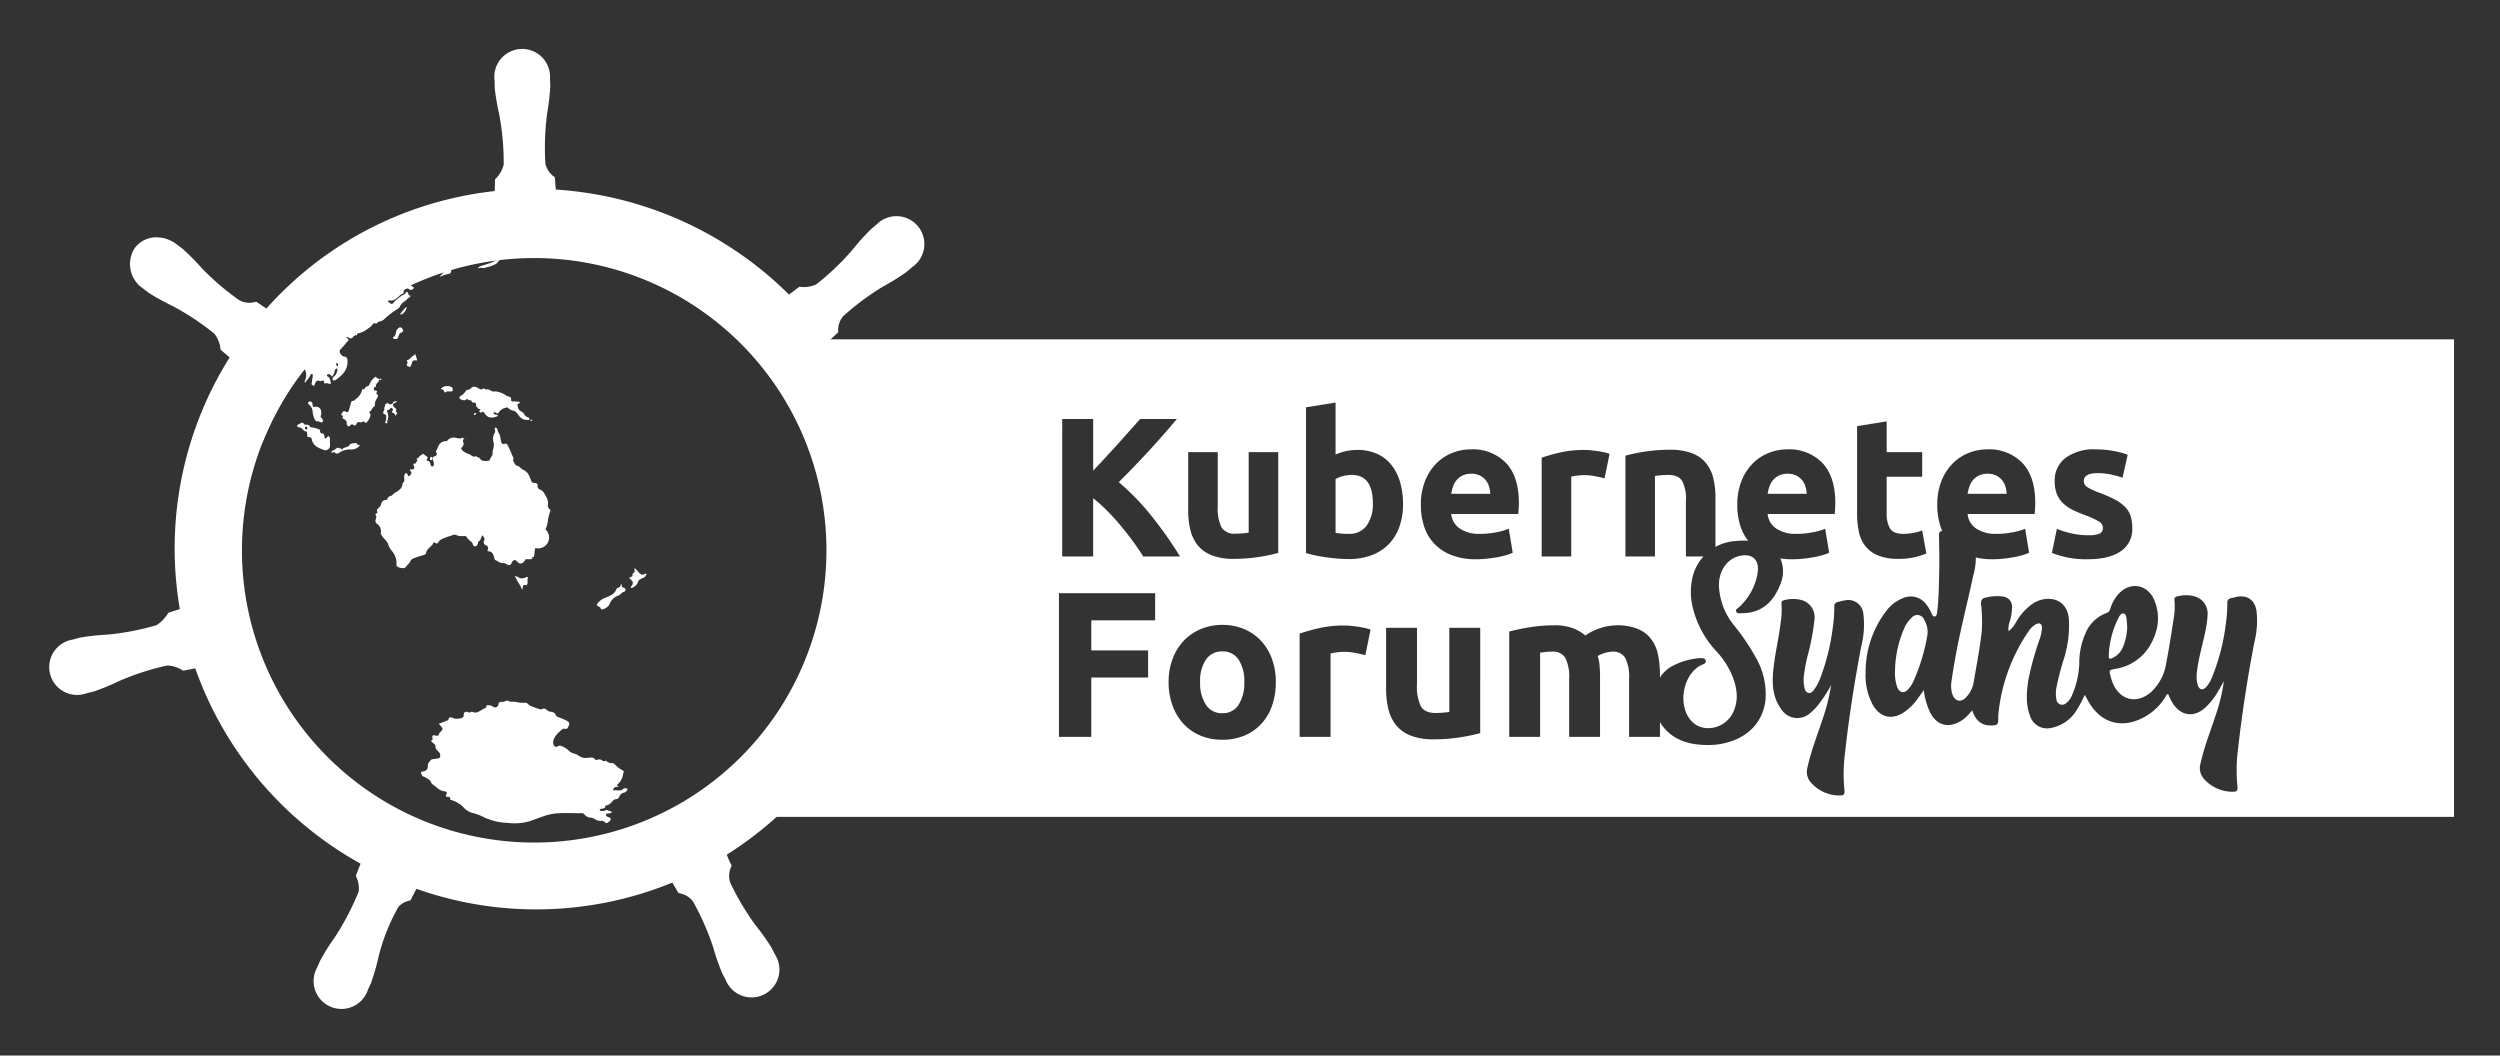 <svg xmlns="http://www.w3.org/2000/svg" role="img" viewBox="-2.25 -5.75 585.00 247.00"><rect x="-2.25" y="-5.75" width="585.00" height="247.00" fill="#333333" stroke="none"/><defs><style>.cls-1{fill:#fff}</style></defs><path d="M283.772 146.684a4.423 4.423 0 00-3.833 1.916 8.96 8.96 0 00-1.358 5.263 9.192 9.192 0 001.358 5.312 4.387 4.387 0 003.833 1.965 4.329 4.329 0 003.808-1.965 9.328 9.328 0 001.334-5.312 9.092 9.092 0 00-1.334-5.263 4.364 4.364 0 00-3.808-1.916zm62.408-38.605a4.286 4.286 0 00-.789-1.486 4.214 4.214 0 00-1.346-1.067 4.388 4.388 0 00-2.02-.418 4.647 4.647 0 00-1.995.394 4.119 4.119 0 00-1.393 1.045 4.691 4.691 0 00-.859 1.509 9.906 9.906 0 00-.441 1.74h9.146a7.132 7.132 0 00-.303-1.717zm-32.1-2.693a8.171 8.171 0 00-2.111.279 6.024 6.024 0 00-1.695.696v12.58q.511.093 1.3.163.79.07 1.718.07a4.97 4.97 0 004.27-1.95 8.477 8.477 0 001.44-5.153q0-6.685-4.921-6.685zm106.14 2.693a4.308 4.308 0 00-.789-1.486 4.214 4.214 0 00-1.346-1.067 4.387 4.387 0 00-2.02-.418 4.65 4.65 0 00-1.996.394 4.13 4.13 0 00-1.393 1.045 4.691 4.691 0 00-.858 1.509 9.912 9.912 0 00-.441 1.74h9.145a7.25 7.25 0 00-.301-1.717zm46.793 0a4.309 4.309 0 00-.79-1.486 4.214 4.214 0 00-1.346-1.067 4.387 4.387 0 00-2.02-.418 4.649 4.649 0 00-1.995.394 4.13 4.13 0 00-1.393 1.045 4.691 4.691 0 00-.859 1.509 9.906 9.906 0 00-.441 1.74h9.145a7.246 7.246 0 00-.301-1.717z" class="cls-1"/><path d="M177.472 73.646l26.233 53.605-29.582 58.151h397.865V73.646zm311.335 42.58a19.575 19.575 0 00-3.11-1.416 31.535 31.535 0 01-2.949-1.254 8.65 8.65 0 01-2.251-1.555 6.285 6.285 0 01-1.44-2.158 7.976 7.976 0 01-.51-3.017 6.523 6.523 0 012.553-5.432 11.107 11.107 0 017.01-1.996 22.538 22.538 0 014.27.394 19.987 19.987 0 013.25.86l-1.206 5.384a25.452 25.452 0 00-2.624-.742 14.266 14.266 0 00-3.18-.325q-3.25 0-3.25 1.81a1.864 1.864 0 00.14.742 1.578 1.578 0 00.557.627 7.738 7.738 0 001.138.653q.72.352 1.833.772a28.52 28.52 0 013.76 1.661 9.009 9.009 0 012.345 1.769 5.474 5.474 0 011.207 2.108 9.336 9.336 0 01.348 2.685 6.19 6.19 0 01-2.716 5.467q-2.715 1.851-7.682 1.852a21.643 21.643 0 01-8.403-1.485l1.16-5.617a22.65 22.65 0 003.621 1.09 17.573 17.573 0 003.668.395 6.894 6.894 0 002.692-.371 1.435 1.435 0 00.79-1.439 1.765 1.765 0 00-1.021-1.463zm-56.494-22.26l6.917-1.113v7.195h8.31v5.756h-8.31v8.588a6.83 6.83 0 00.765 3.481q.766 1.3 3.088 1.3a13.255 13.255 0 002.298-.208 11.848 11.848 0 002.158-.58l.975 5.384a19.525 19.525 0 01-2.785.882 16.28 16.28 0 01-3.76.37 12.382 12.382 0 01-4.69-.765 7.347 7.347 0 01-2.97-2.135 7.94 7.94 0 01-1.555-3.32 19.56 19.56 0 01-.441-4.316zm-73.808 7.382a41.758 41.758 0 014.386-1.23 25.31 25.31 0 015.64-.58q.557 0 1.347.07.787.069 1.578.184.789.117 1.578.279a7.51 7.51 0 011.346.395l-1.16 5.71q-.929-.232-2.182-.488a13.554 13.554 0 00-2.692-.255 12.565 12.565 0 00-1.555.116 9.132 9.132 0 00-1.37.255v18.662h-6.916zm-112.197-9.052h7.241v12.09q2.793-2.933 5.674-6.136 2.881-3.202 5.322-5.955h8.594q-3.284 3.912-6.608 7.52-3.321 3.61-6.993 7.266a55.186 55.186 0 017.447 7.639 95.317 95.317 0 016.896 9.746h-8.609q-.978-1.57-2.305-3.395-1.327-1.823-2.86-3.676-1.533-1.852-3.208-3.552a34.29 34.29 0 00-3.35-3.003v13.626h-7.242zm21.746 47.111h-14.941v7.034h13.292v6.356h-13.292v13.874h-7.568v-33.618h22.51zm27.36 19.962a11.954 11.954 0 01-2.522 4.27 11.331 11.331 0 01-3.954 2.74 13.187 13.187 0 01-5.166.971 13.056 13.056 0 01-5.118-.97 11.327 11.327 0 01-3.954-2.742 12.53 12.53 0 01-2.571-4.269 15.791 15.791 0 01-.922-5.506 15.247 15.247 0 01.946-5.481 12.442 12.442 0 012.62-4.22 11.769 11.769 0 013.978-2.717 12.797 12.797 0 015.02-.97 12.935 12.935 0 015.07.97 11.53 11.53 0 013.954 2.717 12.354 12.354 0 012.572 4.22 15.618 15.618 0 01.921 5.481 16.586 16.586 0 01-.874 5.506zm-3.104-34.788a37.46 37.46 0 01-5.849.44 13.885 13.885 0 01-5.175-.834 7.848 7.848 0 01-3.273-2.345 9.13 9.13 0 01-1.718-3.597 19.318 19.318 0 01-.51-4.596v-13.601h6.916v12.765a9.895 9.895 0 00.882 4.828 3.507 3.507 0 003.296 1.486q.742 0 1.579-.07.835-.069 1.485-.162v-18.847h6.917v23.582a38.802 38.802 0 01-4.55.951zm24.935 22.977q-.97-.243-2.28-.51a14.168 14.168 0 00-2.814-.268 13.176 13.176 0 00-1.625.122 9.54 9.54 0 00-1.43.267v19.502h-7.229v-24.16a43.562 43.562 0 014.584-1.284 26.414 26.414 0 015.894-.607q.582 0 1.407.073c.55.048 1.1.114 1.65.194q.824.12 1.649.29a7.826 7.826 0 011.407.413zm-3.907-22.489c-.835 0-1.71-.04-2.622-.117q-1.37-.116-2.693-.301-1.323-.186-2.53-.44-1.208-.256-2.135-.535v-34.12l6.916-1.113v12.162a12.97 12.97 0 012.415-.79 12.412 12.412 0 012.692-.278 11.024 11.024 0 014.595.905 8.993 8.993 0 013.342 2.577 11.58 11.58 0 012.043 4.015 18.321 18.321 0 01.697 5.222 15.435 15.435 0 01-.86 5.292 11.172 11.172 0 01-2.483 4.039 10.912 10.912 0 01-3.992 2.576 14.997 14.997 0 01-5.385.906zm30.782 40.728a40.11 40.11 0 01-4.754.995 39.007 39.007 0 01-6.113.46 14.49 14.49 0 01-5.408-.873 8.202 8.202 0 01-3.42-2.45 9.55 9.55 0 01-1.796-3.759 20.176 20.176 0 01-.533-4.802v-14.214h7.228v13.34a10.336 10.336 0 00.921 5.045q.922 1.554 3.445 1.552.776 0 1.649-.072.873-.073 1.552-.17v-19.695h7.23zm4.056-41.169q-1.138.208-2.438.348a24.33 24.33 0 01-2.598.139 15.382 15.382 0 01-5.733-.975 11.162 11.162 0 01-4.039-2.669 10.594 10.594 0 01-2.367-4.015 15.914 15.914 0 01-.766-5.013 14.933 14.933 0 01.997-5.687 12.183 12.183 0 012.624-4.062 10.898 10.898 0 013.737-2.46 11.693 11.693 0 014.34-.836 10.79 10.79 0 018.217 3.18q3.016 3.18 3.017 9.354c0 .402-.017.843-.047 1.323q-.046.72-.093 1.276h-15.69a4.593 4.593 0 001.996 3.389 8.024 8.024 0 004.736 1.253 20.004 20.004 0 003.736-.348 14.093 14.093 0 002.995-.859l.927 5.617a9.443 9.443 0 01-1.484.557 19.776 19.776 0 01-2.067.488zm56.92-.352c-2.975.511-5.108 3.321-5.118 6.867a15.66 15.66 0 003.52 9.418 51.927 51.927 0 015.318 7.91 17.154 17.154 0 012.05 9.685c-.612 5.004-4.008 8.6-9.185 9.894a15.624 15.624 0 01-3.948.528c-3.526.036-6.448-.546-9-2.467a10.195 10.195 0 01-2.554-2.9v3.46h-7.228v-13.535a9.969 9.969 0 00-.898-4.948 3.328 3.328 0 00-3.08-1.455 6.505 6.505 0 00-1.626.29 6.308 6.308 0 00-1.721.729 11.078 11.078 0 01.436 2.352q.096 1.236.097 2.644v13.923h-7.228v-13.535a9.98 9.98 0 00-.897-4.948 3.33 3.33 0 00-3.081-1.455q-.68 0-1.406.072-.729.073-1.407.17v19.696h-7.229v-24.644q.921-.242 2.16-.51 1.235-.265 2.618-.484 1.384-.218 2.839-.34 1.455-.12 2.861-.122a12.038 12.038 0 014.488.704 10.14 10.14 0 012.838 1.674 13.52 13.52 0 017.277-2.378 12.746 12.746 0 015.02.85 7.566 7.566 0 013.13 2.401 9.092 9.092 0 011.6 3.687 23.827 23.827 0 01.437 4.754v.551a7.709 7.709 0 013.346-2.94 16.093 16.093 0 015.55-1.583c.651-.046 1.577-.183 1.801.491.258.776-.705.913-1.223 1.195-4.16 2.258-5.364 9.35-2.18 12.922 2.683 3.01 7.957 1.976 9.825-1.95 1.295-2.722.978-5.468-.048-8.18a18.911 18.911 0 00-3.737-5.973 22.86 22.86 0 01-5.766-10.88 14.93 14.93 0 01-.06-6.016 10.948 10.948 0 012.67-5.434h-4.104v-12.952a9.325 9.325 0 00-.883-4.735q-.882-1.392-3.295-1.393-.744 0-1.579.07t-1.484.163v18.847h-6.917v-23.582a38.624 38.624 0 014.548-.952 37.388 37.388 0 015.85-.441 14.251 14.251 0 015.175.813 7.788 7.788 0 013.274 2.297 8.981 8.981 0 011.717 3.528 18.799 18.799 0 01.51 4.55v11.551a10.943 10.943 0 014.744-1.374 15.756 15.756 0 012.916-.073 10.583 10.583 0 01-1.789-3.327 15.914 15.914 0 01-.765-5.013 14.91 14.91 0 01.998-5.687 12.162 12.162 0 012.623-4.062 10.904 10.904 0 013.736-2.46 11.703 11.703 0 014.34-.836 10.792 10.792 0 018.217 3.18q3.016 3.18 3.018 9.354c0 .402-.017.843-.047 1.323q-.046.72-.093 1.276h-15.69a4.597 4.597 0 001.996 3.389 8.022 8.022 0 004.734 1.253 20.013 20.013 0 003.738-.348 14.07 14.07 0 002.994-.858l.928 5.616a9.445 9.445 0 01-1.485.557 19.776 19.776 0 01-2.066.488q-1.138.208-2.437.348a24.368 24.368 0 01-2.6.139 15.377 15.377 0 01-2.823-.203 7.644 7.644 0 01-.035 6.112c-1.706 4.444-4.746 6.725-8.974 6.717-.476 0-1.107.155-1.327-.385-.216-.529.403-.769.707-1.077a13.883 13.883 0 004.334-8.08c.364-2.913-1.156-4.406-3.965-3.923zm28.163 21.344c-1.562 8.212-2.857 16.464-3.77 24.777a38.391 38.391 0 00-.135 8.855c.1.823-.177 1.136-.944 1.14a8.885 8.885 0 01-6.94-3.064 3.77 3.77 0 01-.769-3.541c.94-4.229 2.586-8.222 3.887-12.33a43.628 43.628 0 001.643-6.902 30.594 30.594 0 01-3.396 5.092 12.278 12.278 0 01-1.449 1.411 4.464 4.464 0 01-6.901-.978c-1.874-2.597-2.088-5.59-1.813-8.676.348-3.92 1.319-7.739 1.776-11.64a18.805 18.805 0 00.174-4.1c-.06-.586.096-.864.654-.988a7.988 7.988 0 013.758-.078 4.166 4.166 0 013.32 4.488 55.524 55.524 0 01-1.695 8.896 37.382 37.382 0 00-.803 4.46 7.987 7.987 0 00.104 2.583c.134.573.275 1.176.901 1.347.701.192 1.091-.358 1.461-.841a10.746 10.746 0 001.397-2.655 51.687 51.687 0 002.882-11.596 34.944 34.944 0 00.378-5.066.957.957 0 01.795-1.091c.584-.125 1.157-.32 1.746-.394a3.528 3.528 0 014.257 3.167 20.819 20.819 0 01-.518 7.724zm91.995-1.008c-1.579 8.245-2.874 16.534-3.795 24.883a38.107 38.107 0 00-.14 8.855c.11.902-.23 1.174-1.022 1.173a8.959 8.959 0 01-6.779-2.964 3.872 3.872 0 01-.835-3.726c.893-3.98 2.416-7.749 3.662-11.61a39.784 39.784 0 001.793-7.574c-.424.742-.846 1.486-1.274 2.226a15.931 15.931 0 01-3.08 3.957c-2.729 2.45-5.832 1.957-7.738-1.227-.365-.61-.636-1.28-.965-1.952-.43.056-.5.51-.704.806a13.3 13.3 0 01-7.562 5.7c-4.379 1.174-8.194-.684-10.597-5.159l-.624-1.162a30.976 30.976 0 01-1.896 3.562 8.917 8.917 0 01-6.007 4.19 4.172 4.172 0 01-4.93-2.892c-1.036-2.727-.786-5.534-.376-8.33a68.686 68.686 0 012.605-9.454 9.523 9.523 0 00.582-2.735c-.004-.963-.546-1.296-1.385-.865a4.872 4.872 0 00-1.762 1.679 41.442 41.442 0 00-7.062 19.425 6.367 6.367 0 00-.021.757c.035 1.632-.13 1.831-1.753 1.836-2.226.007-3.589-1.217-4.336-3.534-.434.487-.763.876-1.115 1.244a7.499 7.499 0 01-2.23 1.606c-2.59 1.225-4.863.508-6.32-2.017a15.815 15.815 0 01-1.657-5.604c-.576.813-1.03 1.476-1.506 2.121a12.707 12.707 0 01-3.1 3.058c-2.88 1.945-5.715 1.265-7.408-1.826a14.58 14.58 0 01-1.613-7.515 23.466 23.466 0 014.84-14.339 9.092 9.092 0 014.018-3.047 4.499 4.499 0 015.249 1.411 9.74 9.74 0 011.278 2.104c.184.374.336.945.833.825.433-.104.482-.657.534-1.092.374-3.122.402-6.264.466-9.4.058-2.814.009-5.63-.054-8.445-.015-.673.17-.973.757-1.084a10.588 10.588 0 01-.392-1.02 15.914 15.914 0 01-.766-5.014 14.909 14.909 0 01.998-5.687 12.161 12.161 0 012.623-4.062 10.904 10.904 0 013.736-2.46 11.703 11.703 0 014.34-.835 10.792 10.792 0 018.218 3.179q3.016 3.18 3.017 9.354c0 .402-.017.843-.047 1.323q-.046.72-.093 1.276h-15.69a4.597 4.597 0 001.996 3.389 8.022 8.022 0 004.735 1.253 20.013 20.013 0 003.737-.348 14.07 14.07 0 002.995-.858l.927 5.616a9.445 9.445 0 01-1.484.557 19.775 19.775 0 01-2.067.488q-1.138.208-2.437.348a24.367 24.367 0 01-2.6.139 15.366 15.366 0 01-3.876-.425 15.64 15.64 0 01-.614 4.299c-1.377 6.439-3.064 12.806-4.21 19.298-.313 1.773-.624 3.548-.863 5.333a6.669 6.669 0 00.17 3c.585 1.783 2.054 2.122 3.302.731a6.878 6.878 0 001.704-3.428c.67-4.01 1.478-8 1.907-12.052a36.54 36.54 0 00-.177-6.266c-.062-.932.232-1.374 1.164-1.53a10.247 10.247 0 014.07-.217 2.343 2.343 0 012.015 2.502 11.429 11.429 0 01-.526 3.294 4.695 4.695 0 00-.274 2.294 6.953 6.953 0 001.812-2.233 12.974 12.974 0 013.946-4.284 6.646 6.646 0 012.964-1.02c2.985-.252 5.009 1.427 5.363 4.493a25.62 25.62 0 01-1.116 9.388 67.544 67.544 0 00-1.788 6.886 7.389 7.389 0 00.007 2.69 1.344 1.344 0 002.316.873 4.177 4.177 0 001.364-1.888 20.286 20.286 0 001.67-7.423 16.943 16.943 0 011.429-6.931 8.456 8.456 0 014.898-4.782 1.394 1.394 0 00.936-1.034 9.128 9.128 0 011.709-3.204c2.7-3.245 7.004-2.658 8.61 1.283 1.526 3.747.865 7.39-1.157 10.746a11.427 11.427 0 01-8.014 5.262c-1.476.294-1.485.288-1.06 1.831a12.088 12.088 0 00.503 1.534c1.684 3.956 5.51 4.917 8.799 2.189a11.552 11.552 0 003.702-6.985c.675-3.417 1.188-6.868 1.728-10.311a16.84 16.84 0 00.197-4.313.705.705 0 01.63-.901 7.748 7.748 0 013.86-.07 4.15 4.15 0 013.25 4.436c-.144 3.043-1.052 5.946-1.69 8.897a39.808 39.808 0 00-.82 4.568 7.24 7.24 0 00.21 2.893c.358 1.14 1.17 1.33 1.977.474a7.492 7.492 0 001.33-2.194 48.465 48.465 0 003.235-12.382 33.286 33.286 0 00.38-5.066.992.992 0 01.827-1.134l.044-.006c.517-.1 1.02-.282 1.538-.36 2.368-.358 3.966.798 4.405 3.228a20.4 20.4 0 01-.503 7.514z" class="cls-1"/><path d="M491.971 148.267a4.804 4.804 0 002.585-2.699 13.054 13.054 0 00.962-4.626c-.048-.609-.076-1.22-.149-1.826-.064-.536-.129-1.189-.729-1.305-.542-.106-.85.454-1.084.882a21.014 21.014 0 00-2.357 9.088c-.04.72.305.67.772.486zm-46.133-10.006a1.723 1.723 0 00-.771.543 7.105 7.105 0 00-1.756 2.532 25.986 25.986 0 00-2.129 9.977 9.842 9.842 0 00.538 3.793c.558 1.274 1.534 1.462 2.496.494a7.143 7.143 0 001.334-2.058 45.172 45.172 0 003.195-10.586 5.41 5.41 0 00-.713-3.635 1.723 1.723 0 00-2.194-1.06zm-212.581-.121a6.518 6.518 0 00-1.181-.236c-.557-.112-1.353-.31-1.899-.395a54.828 54.828 0 00-6.234-.333 60.7 60.7 0 01-11.69-1.596 7.297 7.297 0 01-2.874-2.741l-2.64-.692a84.34 84.34 0 00-15.089-58.033c.654-.627 1.894-1.785 2.243-2.125a5.134 5.134 0 011.119-3.707 60.742 60.742 0 019.467-7.04 53.981 53.981 0 005.307-3.292c.41-.321.969-.829 1.398-1.191a6.524 6.524 0 10-8.355-9.93c-.433.361-1.024.836-1.408 1.188a53.84 53.84 0 00-4.166 4.65 60.797 60.797 0 01-8.534 8.152 7.213 7.213 0 01-3.925.533l-2.421 1.83a85.066 85.066 0 00-54.562-24.572c-.083-.861-.199-2.421-.235-2.893a5.143 5.143 0 01-2.204-3.187 60.801 60.801 0 01.417-11.79 53.999 53.999 0 00.718-6.192c.006-.524-.045-1.282-.06-1.847a6.524 6.524 0 10-12.978.356c.002.062.017.12.02.181.009.539 0 1.191.03 1.661a54.58 54.58 0 001.052 6.15 60.706 60.706 0 011.04 11.748 7.076 7.076 0 01-2.016 3.411l-.08 2.75a84.673 84.673 0 00-11.682 2.12 83.497 83.497 0 00-41.741 25.364q-1.206-.785-2.391-1.6a5.126 5.126 0 01-3.863-.27 60.571 60.571 0 01-8.961-7.668 54.23 54.23 0 00-4.392-4.42c-.404-.328-1.02-.773-1.473-1.114a7.736 7.736 0 00-4.57-1.584 6.254 6.254 0 00-5.108 2.429 6.88 6.88 0 001.854 9.523l.102.068c.433.336.968.766 1.37 1.043a54.22 54.22 0 005.464 3.003 60.544 60.544 0 019.832 6.523 7.213 7.213 0 011.406 3.707l2.127 1.802a83.995 83.995 0 00-11.66 58.892l-2.696.863a8.974 8.974 0 01-2.713 2.885 60.578 60.578 0 01-11.58 2.23 54.254 54.254 0 00-6.211.67c-.496.105-1.183.299-1.722.449l-.057.014-.091.03a6.515 6.515 0 103.224 12.566l.096-.018c.043-.01.08-.033.122-.042.532-.135 1.202-.283 1.669-.423a54.725 54.725 0 005.76-2.388 60.79 60.79 0 0111.223-3.633 7.198 7.198 0 013.766 1.217l2.815-.56a84.47 84.47 0 0038.681 45.709l-1.106 2.86a6.441 6.441 0 01.679 3.655 63.41 63.41 0 01-5.589 10.711 54.116 54.116 0 00-3.339 5.278c-.245.496-.552 1.254-.786 1.772a6.518 6.518 0 1011.867 5.244l.01-.013v-.015c.232-.514.563-1.19.758-1.67a53.68 53.68 0 001.712-5.997 45.396 45.396 0 014.71-11.793 5.275 5.275 0 012.76-1.44l1.4-2.7a84.002 84.002 0 0059.881-1.462c.432.724 1.239 2.109 1.451 2.458a5.13 5.13 0 013.368 1.925 60.456 60.456 0 014.75 10.79 54.26 54.26 0 002.043 5.896c.224.474.585 1.14.848 1.642a6.521 6.521 0 1011.58-5.862c-.26-.505-.622-1.245-.892-1.724a53.932 53.932 0 00-3.619-5.078 60.554 60.554 0 01-6.03-10.146 5.097 5.097 0 01.395-3.842 22.326 22.326 0 01-1.152-2.589 84.467 84.467 0 0036.135-48.062c.843.111 2.312.327 2.79.411a5.132 5.132 0 013.591-1.446 60.719 60.719 0 0111.406 3.024 54.046 54.046 0 005.884 2.09c.473.11 1.145.21 1.686.313.045.011.085.03.129.04l.092.011a6.515 6.515 0 003.728-12.485zM122.75 191.408a68.386 68.386 0 1168.386-68.386 68.386 68.386 0 01-68.386 68.386z" class="cls-1"/><path d="M99.095 192.487a5.674 5.674 0 011.45-1.296.746.746 0 011.133.211 2.053 2.053 0 01.492 1.085zm-14.276-.777c.204-.245.591-.296.688-.653.941.206 1.214.711.775 1.43h-1.025c.16-.253.393-.526-.183-.53-.147-.002-.198-.136-.255-.247zM58.39 99.309a8.08 8.08 0 00.735-2.012 53.228 53.228 0 012.417-5.988 56.297 56.297 0 013.163-5.855c.807-1.319 1.55-2.68 2.418-3.958a40.204 40.204 0 012.63-3.5 89.436 89.436 0 016.904-7.527A72.34 72.34 0 0181 66.717a64.712 64.712 0 015.293-3.888 71.879 71.879 0 0110.177-5.48 100.918 100.918 0 015.42-2.162 55.493 55.493 0 018.33-2.306 43.844 43.844 0 015.593-.83c-.051.63-.634.598-1.003.707a81.407 81.407 0 00-5.138 1.668 3.599 3.599 0 01-1.422.284 2.989 2.989 0 00-1.334.32 19.108 19.108 0 00-2.724 1.215c-.437.25-.989.236-1.418.531-.102.07-.232.142-.197.296.03.129.157.13.26.128a.458.458 0 01.51.4l.003.043c-.025.277-.202.638-.504.685a7.186 7.186 0 00-1.956.621c-.039.018-.111-.036-.296-.103.474-.095.532-.472.772-.688.27-.24.414-.45-.132-.466-.056-.001-.158-.05-.159-.079-.018-.903-.511-.314-.796-.235a3.199 3.199 0 01-1.475.216 1.936 1.936 0 00-1.16.306 31.665 31.665 0 01-3.138 1.53c-.147.05-.284.126-.273.31.02.315.238.123.377.143a.339.339 0 01.274.24c.05.15-.068.233-.176.303a5.577 5.577 0 00-.64.413c-.102.089-.277.273.014.39.245.099.653.185.426.516a.698.698 0 01-1.02.198.705.705 0 00-.976.053.608.608 0 00-.303.526c.001.123-.006.334-.066.357-1.15.433-1.742 1.96-3.26 1.669a.28.28 0 00-.334.129c-.067.16.092.207.186.285.643.538.791.556 1.279-.106a10.282 10.282 0 012.312-1.744c.145-.114.325-.146.39-.367.083-.276.31-.231.442-.066.203.254.094.759.656.741.071-.002-.07.316-.21.386-.462.229-.729.678-1.16.954a2.828 2.828 0 00-1.107 1.195c-.232.504-.814.754-1.254 1.04a19.767 19.767 0 00-2.507 2.028 1.983 1.983 0 01-.843.405 1.664 1.664 0 00-.724.373c-.078.067-.192.21-.225.193-.717-.362-.896.326-1.255.64a14.127 14.127 0 01-1.598 1.127 4.984 4.984 0 01-1.493.519c-.134 0-.143.23-.143.378l-.154.091c-.03-.046-.052-.121-.091-.131-.097-.025-.131.055-.15.136a.812.812 0 00-.526.335.67.67 0 01-1.045.153c-.22-.171-.476-.165-.807.097.506-.175.614.113.743.402.141.319-.172.331-.289.478a24.975 24.975 0 01-1.605 1.861c-.42.431.218 1.521.94 1.607.648.078.748.555.739.964a4.02 4.02 0 01-1.22 3.21 6.204 6.204 0 01-1.65 1.341c-.197.078-.342.179-.5.009a.415.415 0 01-.054-.532 1.493 1.493 0 01.434-.45 2.538 2.538 0 00.662-1.621c-.06-.169-.21-.14-.315-.069a.662.662 0 00-.348.512 2.37 2.37 0 01-.65 1.34 1.116 1.116 0 00-.606-.565c-.167-.044-.358-.071-.477.079a.301.301 0 00.112.445c.675.32.53 1.017.75 1.542l-.046.175c-.433.047-.832-.247-1.288-.1-.185.06-.286-.18-.3-.34-.035-.398-.238-.388-.525-.267a.997.997 0 01-.727-.031c-.53-.154-.681.426-.901.8-.076.129.11.493-.24.358-.205-.078-.576-.12-.486-.544.092-.436.117-.887.219-1.32a2.46 2.46 0 00.038-.501c.006-.154.022-.315-.183-.346a.3.3 0 00-.35.213c-.251.708-.866 1.15-1.216 1.804a.348.348 0 01-.079-.486l.02-.025a2.844 2.844 0 00.021-2.43c-.087-.277-.22-.254-.334-.063-.325.549-.915.882-1.15 1.514-.156.415-.66.557-.896.968-1.024 1.78-2.152 3.498-3.16 5.293-.723 1.29-1.358 2.625-2.087 3.912m15.367-12.828c-.035-.187-.08-.384-.309-.424a.147.147 0 00-.17.199c.064.184-.005.47.275.51.143.02.18-.15.204-.285zm23.545 83.962l2.178-.828c.016-.013.044-.024.046-.04.198-1.093.915-.493 1.392-.367a3.36 3.36 0 001.858-.165c.275-.079.336-.342.348-.623.03-.71.425-.952 1.1-.667.196.083.352.132.524-.026a.362.362 0 01.416-.045c.99.406 1.663-.183 2.453-.648.43-.252.909-.264.854-.907a2.181 2.181 0 011.497.29.775.775 0 001.288-.606c.05-.375.357-.45.633-.487a2.171 2.171 0 001.164-.25.478.478 0 01.429-.001c.556.328 1.17.148 1.748.244a7.37 7.37 0 002.293.205c.513-.073.704.517 1.16.693a18.39 18.39 0 002.395.856c.082.019.197.056.25.019.66-.468 1.096.002 1.555.362a1.304 1.304 0 00.606.165c.497.106.993.205 1.185.802.092.285.363.38.653.511a10.495 10.495 0 012.177.953c.486.368.33.772.138 1.173-.152.318-.247.694-.81.562-.48-.112-.928.31-1.19.601a5.17 5.17 0 00-1.389 1.741 1.802 1.802 0 00-.12 1.333c.216.51.563.712 1.023.41a.95.95 0 01.894-.022 5.178 5.178 0 011.9 1.26c.606.51 1.475.483 2.047.96a2.986 2.986 0 002.2.508c.717-.049 1.254-.232 1.732.439.06.084.336.064.493.021a1.167 1.167 0 011.238.25.408.408 0 00.478.042.428.428 0 01.365-.009 1.888 1.888 0 001.45.496c.238-.018.536.303.755.522a6.405 6.405 0 001.633 1.19c.438.223.147.547.099.768a3.799 3.799 0 01-1.36 2.532c-.44.315.307.215.277.515-.42.052-.909-.053-1.176.493-.126.258-.13.407.107.36.72-.142 1.535.332 2.186-.373.176-.19.573-.128.858-.042.181.055.157.226.052.367-.19.254-.345.512-.722.57a1.467 1.467 0 00-1.12.95.847.847 0 01-.75.578 1.441 1.441 0 00-.94.605 2.522 2.522 0 01-1.417.895 1.253 1.253 0 00-.224.079c.149.729-.485.53-.81.67-.163.07-.43-.016-.43.26.001.281.258.238.438.244.25.008.526.106.75-.06.542-.402.967.225 1.49.167.174-.02.085.336-.107.413a1.656 1.656 0 01-.566.06c-.252.005-.512.053-.559.32-.047.268.205.383.412.507.24.143.66.085.68.477.022.423-.363.594-.637.823a.456.456 0 01-.686-.054 1.145 1.145 0 00-.92-.327 2.104 2.104 0 01-1.432-.395 2.087 2.087 0 00-1.01-.352 1.962 1.962 0 01-1.424-.719.778.778 0 00-.72-.323c-1.792.023-3.592-.082-5.372.016a11.634 11.634 0 00-3.145.583c-1.214.417-2.44.864-3.647 1.292a12.73 12.73 0 01-5.086.376 13.89 13.89 0 01-5.638-1.347 10.224 10.224 0 00-2.653-.976 4.634 4.634 0 01-2.27-1.542 7.37 7.37 0 00-2.543-1.457c-.184-.078-.384-.008-.346-.367.034-.324-.305-.426-.604-.407-.442.028-.53-.156-.321-.511.302-.516-.043-.745-.433-.784-1.204-.12-1.902-1.056-2.81-1.649-.35-.229-.308-.705-.707-1a5.524 5.524 0 00-1.42-.809c-.29-.105-.387-.425-.498-.702-.117-.295-.04-.423.286-.457.817-.086 1.295-.512 1.257-1.317-.03-.628.408-.994.678-1.37.189-.263.877-.213 1.336-.345.304-.086.68.066.836-.387a1.102 1.102 0 00-.28-1.16c-.404-.414-.817-.733-.794-1.416.013-.375-.455-.585-.728-.848-.318-.305-.353-.387.004-.614.245-.156.046-.242.028-.354-.098-.598.106-.808.661-.634.454.142.789.137.908-.433.03-.146.2-.269.321-.388.616-.61.618-.794.012-1.444-.126-.136-.243-.28-.41-.474zm20.198-38.292a5.548 5.548 0 01-.361.44.869.869 0 01-1.41-.025q-.865-.929-1.37.212a.708.708 0 01-1.172.34c-.437-.367-.976-.213-1.45-.36-.461-.145-.763-.492-1.198-.608-.156-.041-.153-.169-.19-.294-.236-.811-.355-1.722-1.5-1.782-.258-.013-.121-.188-.085-.327.118-.46.115-.836-.44-1.072a.749.749 0 01-.428-1.06c.27-.602-.1-.927-.49-1.296-.184.563-.268 1.132-.77 1.454-.219.14-.132.333-.182.505a.894.894 0 01-.63.661c-.3.049-.499-.287-.59-.569-.055-.17-.098-.342-.247-.426a5.332 5.332 0 01-1.174-1.184c-.13-.138-.263-.336-.474-.274a3.664 3.664 0 01-2.12-.26c-.491-.138-.916.245-1.398.315a12.275 12.275 0 00-1.916.756 1.719 1.719 0 00-.723.696c-.217.35-.414.31-.672.153-.312-.19-.503-.179-.594.226-.03.129-.17.237-.272.343-.526.552-1.203.96-1.34 1.843-.047.302-.594.403-.962.533a15.82 15.82 0 00-2.197.762c-.47.247-.506.736-.828 1.061-.298.301-.577.669-.887.98-.318.321-1.744.025-1.978-.378a.324.324 0 01-.056-.173 4.482 4.482 0 00-1.142-3.42 4.497 4.497 0 01-.822-1.52c-.262-.803-1.08-1.265-1.482-2.013-.114-.212-.27-.406-.212-.641a2.098 2.098 0 00-.941-2.138.756.756 0 01-.293-.828c.106-.42.308-.826-.006-1.26-.102-.142.064-.266.224-.312.21-.06.275-.185.178-.385-.285-.583.334-.769.534-1.128.07-.124.263-.207.303-.417.137-.715.485-1.222 1.302-1.223.137 0 .141-.116.193-.208a1.212 1.212 0 01.922-.76c.308-.045.435-.49.818-.643a6.569 6.569 0 00.991-.667 1.877 1.877 0 00.833-1.405.57.57 0 01.193-.388c.404-.34.22-.814.212-1.212a1.361 1.361 0 01.138-.685c.225-.48.418-.336.605-.033.141.23.243.657.535.346.19-.201.609-.551.288-.991-.086-.119-.185-.227-.273-.333.088-.217.255-.143.392-.148.664-.025.78-.225.574-.879-.059-.186-.346-.538.277-.488.26.02.34-.557.598-.811.12-.117-.21-.132-.311-.292.255-.131.535-.165.695-.525.108-.245.644-.327.822-.697q.533.362 1.065.726c.014.01.011.045.026.056.327.242-.683.776.238.947.424.079.457.634.564 1.034.055.204.254.203.427.198a.258.258 0 00.267-.294 2.345 2.345 0 00-.14-1.058c-.174-.366-.309-.8.342-.992.367-.108.67-.406.379-.895a.486.486 0 01-.034-.427c.365-.443.436-1.042.774-1.472a1.841 1.841 0 011.54-.75.45.45 0 00.408-.244 1.885 1.885 0 011.612-.575c.552.02 1.086.388 1.677.071.197-.105.636-.044.343.422a.569.569 0 00-.025.544.972.972 0 01-.259 1.16c-.294.257-.206.5.04.763a4.194 4.194 0 001.696.935c.486.185.867.869 1.523.38.182.36.68.294.86.551.535.772 1.277.66 2.024.589.116-.011.307-.091.322-.168.117-.571.731-1.065.685-1.495-.085-.784.342-1.435.287-2.172a1.425 1.425 0 00-.034-.365 2.75 2.75 0 01.277-2.405c.217-.352-.202-.779.037-1.168.719.04.504.759.796 1.109.022.026-.007.095.015.123.499.64.418 1.448.648 2.164a.546.546 0 00.811.4c.436-.184.657.256.798.54.411.826.74 1.692 1.124 2.532.1.217.234.36.044.622-.133.184.585 1.44.814 1.436.455-.006.7.333.994.56a2.594 2.594 0 00.602.43c1.12.46 1.43 1.544 1.819 2.523.135.34.22.47.578.492.496.031 1.028.04.918.84-.047.334.323.658.607.771.89.357 1.111 1.205 1.553 1.899a2.841 2.841 0 01.247 1.654 1.183 1.183 0 00.4 1.025c.263.196.217.348.11.576a11.797 11.797 0 00-.563 2.428 5.27 5.27 0 01-.566 1.755 7.986 7.986 0 01-1.667 1.889.736.736 0 00-.271.956.98.98 0 01-.114 1.03c-.574.767-.362 1.702-.626 2.528-.134.026-.308-.048-.393.097-.055.092.06.122.137.144-.424.495-1.013.173-1.51.305-.163-.042-.248.027-.267.188zm-15.253-38.354c.648-.202.987-.766 1.415-1.222.068-.072.109-.274.127-.27.793.19 1.114-.781 1.844-.743.513.027.867.41 1.325.56.167.056.332.167.472.049a.486.486 0 01.733-.007.23.23 0 00.178.055c.614-.167 1.053.296 1.57.459.268.085.476-.043.729-.005a5.38 5.38 0 012.553 1.058c.12.092.343.039.485.115.278.15.625.235.534.722a.407.407 0 00.532.453c.406-.124.76.14 1.152.047.211-.05.321.145.41.327-.709.206-.681.28-.477 1.02a1.38 1.38 0 00.715.921 1.667 1.667 0 01.796.763 1.428 1.428 0 00.836.646c.143.055.38.191.331.42-.057.266-.31.17-.482.172a2.135 2.135 0 01-1.645-.604c-.538-.495-.774-1.318-1.593-1.543a2.262 2.262 0 01-1.263-.645c-.174-.209-.505-.066-.733.007a2.245 2.245 0 00-1.397.983c-.202.371-.463.331-.742.168-.154-.09-.286-.192-.466-.115a.133.133 0 00-.068.207.598.598 0 00.447.326c.085.005.17.005.256.01.137.01.262.047.249.218-.012.157-.143.176-.269.22-1.207.42-2.232.316-2.874-.959-.016-.03-.12-.018-.182-.025-.022-.218-.154-.282-.286-.121-.247.302-.446.078-.665-.013a.284.284 0 01.14-.371c.193-.098.185-.19-.008-.28a.594.594 0 01-.573-.306c-.029-.162-.037-.35-.29-.24a.052.052 0 01-.057-.049v-.006c.059-.45.168-.932-.555-.902-.137-.044-.38-.068-.394-.137-.11-.551-.553-.397-.894-.458-.22-.582-.414-.09-.617.015a1.653 1.653 0 01-1.193-.24c-.334-.18-.207-.432-.106-.68zm-23.501 6.068a.6.6 0 00-.708.398c-.146.45-.417.468-.72.247-.304-.222-.496-.123-.719.093-.128.124-.244.354-.473.222a.597.597 0 01-.367-.618 1.007 1.007 0 00-.497-.967c-.23-.193-.777-.234-.337-.737a.204.204 0 00-.085-.145c-.692-.151-.192-.483-.103-.73.159-.444.577-.332.805-.203.487.276.607-.017.715-.354q.282-.883.511-1.782c.048-.187.2-.393.29-.386.56.04.767-.472 1.144-.7a3.46 3.46 0 001.136-1.83.773.773 0 00.018-.249c.65.323.65-.526 1.045-.586.462-.07.623-.334.77-.72a3.758 3.758 0 011.134-1.429c.076-.067.186-.206.26-.119a1.245 1.245 0 001.218.446.344.344 0 01.084.211c-.006.108-.09.14-.175.062-.147-.133-.36-.089-.375.035-.064.558-.767.765-.717 1.37.016.192-.132.234-.285.28-.286.084-.215.33-.207.534.008.218.164.275.354.279.321.007.529.093.285.452-.068.1-.115.212-.014.28.66.442.17.862-.023 1.278a2.238 2.238 0 00-.365 1.317c.019.117-.011.34-.064.356-.604.17-.557.924-1.07 1.168a.262.262 0 00-.098.39.812.812 0 01.156.766 3.146 3.146 0 01-.964 1.506c-.29.238-.247-.165-.39-.233-.446-.21-.803.36-1.17.098zm-6.902 4.85v.576a1.087 1.087 0 01-1.654.988 5.706 5.706 0 01-1.524-.715 2.628 2.628 0 01-1.076-1.585.608.608 0 00-.693-.622c-.353.014-.384-.092-.375-.372a4.85 4.85 0 00-.053-.701c-.009-.081-.057-.229-.08-.227-.806.054-1.018-.949-1.767-.988-.188-.01-.39.002-.432-.268-.041-.27.092-.385.33-.452.427-.122.831-.72 1.29.001.082.13.438.096.669.119a.701.701 0 01.654.404c.092.205.246.2.486.22a7.81 7.81 0 011.666.45.357.357 0 01.239.352c-.028.427.135.59.582.617.344.02.35.426.45.69.06.164-.089.44.173.478.125.018.275-.167.419-.253.133-.079.134-.382.364-.264a.586.586 0 01.299.467c.024.36.007.723.007 1.085zm-5.868-3.478a.383.383 0 00.36.348c.193.016.176-.196.184-.335.01-.181-.025-.348-.264-.331-.173.012-.255.125-.28.318zm69.585 42.444c-.435.092-.315-.385-.562-.52-.94-.514-.916-.523-.148-1.333a4.25 4.25 0 011.588-.944c.934-.385 1.974-.74 2.374-1.857a.666.666 0 01.397-.392c.309-.116.606-.218.635-.622a.174.174 0 01.24-.143c.171.055.034.15.025.239-.033.317.193.431.447.508a.557.557 0 01.452.474.527.527 0 01-.43.494c-.538.146-.766.724-1.297.874a3.29 3.29 0 00-2.053 2.078 2.603 2.603 0 01-1.668 1.144z" class="cls-1"/><path d="M72.934 90.9a3.027 3.027 0 01-.077.478c-.078.281-.15.518.185.713.137.08.184.315.27.48.118.225-.118.336-.18.498-.067.17-.211-.023-.323-.037-.276-.034-.495-.233-.825-.18-.18.03-.428-.146-.581-.46a4.762 4.762 0 01-.502-1.921 2.25 2.25 0 00-.836-1.517c-.17-.15-.32-.344-.154-.613.121-.197.299-.13.457-.133a.484.484 0 01.484.425c.048.183.025.384.072.568.043.17.142.308.367.266 1.01-.19 1.647.308 1.643 1.434zm72.558 40.981a.599.599 0 00-.086-.149c-.13-.155.021-.222.09-.314.506-.693.455-1.065-.235-1.607-.284-.223-.283-.463.06-.54.382-.086.49-.262.44-.617-.026-.178.137-.236.246-.335.206-.189.38-.405.211-.716-.066-.12-.081-.257.063-.328.2-.099.152.146.217.178.554.278.702.992 1.323 1.198a.838.838 0 00.673-.015c.146-.075.257-.246.446-.126.1.064.138.24.065.272-.234.101-.186.375-.42.517-.597.367-1.475.434-1.609 1.372a2.68 2.68 0 01-1.484 1.21zM88.47 93.263c-.371-.01-.843.165-.46-.518a2.27 2.27 0 00.062-1.317.263.263 0 00-.153-.187c-1.084-.28-.062-.955-.236-1.423-.043-.117.157-.48.177-.758.023-.314.537-.593.761-.402a.69.69 0 001.144-.265c.192-.387.517-.099.711-.317.081-.091.09.121.071.205-.03.133-.17.1-.256.15-.727.418-.751.616-.183 1.204.2.206.572.366.268.762-.03.04-.026.164.002.18.773.443-.172.699-.112 1.084-.099-.344-.117-.7-.572-.784-.15-.028-.285-.206-.124-.456a.458.458 0 00-.087-.678c-.268-.157-.42.112-.586.26a.807.807 0 01-.38.218.24.24 0 00-.19.342 2.73 2.73 0 01.028 2.263c-.04.105.066.265.116.437zm-6.51 5.2a2.474 2.474 0 01-2.199.96 4.441 4.441 0 00-2.63.768.753.753 0 01-1.065-.045q-.022-.024-.041-.05c-.123-.156-.21-.056-.316.017-.135.092-.291.133-.375-.051-.08-.179.043-.242.199-.32a3.788 3.788 0 00.97-.592c.367-.36.68.163 1.007-.019.156.601.38.16.542.019a1.151 1.151 0 01.459-.179c.447-.153.94-.25 1.146-.78a2.687 2.687 0 011.62-.199c.055.436.376.347.637.393a.161.161 0 00.046.078zm37.954 33.823c-.393-1.206-1.24-2.05-1.66-3.286a5.49 5.49 0 01.743.298 1.589 1.589 0 001.676.099c.454-.249.738-.191.541.334-.157.418.15.817-.098 1.198-.066.102-.078.3-.224.253-.985-.32-.67.548-.978 1.104zm-9.516-75.363a.814.814 0 00-.667.179l-.104-.166c.458-.547 1.162-.556 1.761-.774 1.04-.379 2.154-.566 2.88-1.558.292-.4.68-.087 1.056.123-.683.146-.919.769-1.358 1.168a6.158 6.158 0 01-2.351.888c-.327.12-.646.32-1.015.14zm-15.54 20.089a7.31 7.31 0 01.504 1.602c-1.024-.11-1.09-.054-1.377 1.047-.062.238-.18.493-.503.415-.348-.083-.655-.249-.47-.688.083-.196.218-.336.006-.546a.211.211 0 01.12-.353c.614-.183.866-.866 1.473-1.057.185-.059.117-.296.247-.42zm-4.586-3.456a.45.45 0 01-.538-.244c-.112-.26.207-.204.283-.33a1.747 1.747 0 00.411-1.032c-.023-.465.662-1.14.975-1.102.421.052.545.366.656.675.102.285-.186.462-.352.52-.567.2-.631.73-.803 1.159a.494.494 0 01-.595.364zm10.596 11.732a2 2 0 012.678-.361c.233.173.115.433.117.654.002.28-.222.25-.415.264-.412.031-.847-.112-1.224.207-.134.114-.281.016-.33-.166-.098-.37-.36-.552-.826-.598zm-7.94-19.226a2.235 2.235 0 01-1.219 1.768c-.082.023-.174.075-.224-.02-.034-.066-.055-.203-.019-.235.515-.447.787-1.143 1.462-1.513zm5.702 35.874a.26.26 0 01-.27-.29.442.442 0 01.343-.48c.262-.046.207.208.215.361.012.203-.029.388-.289.409zm10.556-10.884c-.107.121-.184.292-.375.308-.116.01-.225-.041-.164-.185a.408.408 0 01.386-.281.136.136 0 01.153.158zm13.177 1.668c-.29.06-.434.01-.49-.191a.116.116 0 01.044-.103c.225-.059.273.143.446.294zm-15.695 4.197l-.084.051c-.016-.031-.046-.065-.042-.093.003-.02.051-.035.08-.052zm15.266 21.733c.084-.263-.16-.697.358-.674.405.018.585.298.585.695 0 .419-.172.74-.62.714-.543-.03-.194-.502-.323-.734z" class="cls-1"/><circle cx="123.695" cy="120.026" r="2.551" class="cls-1"/></svg>